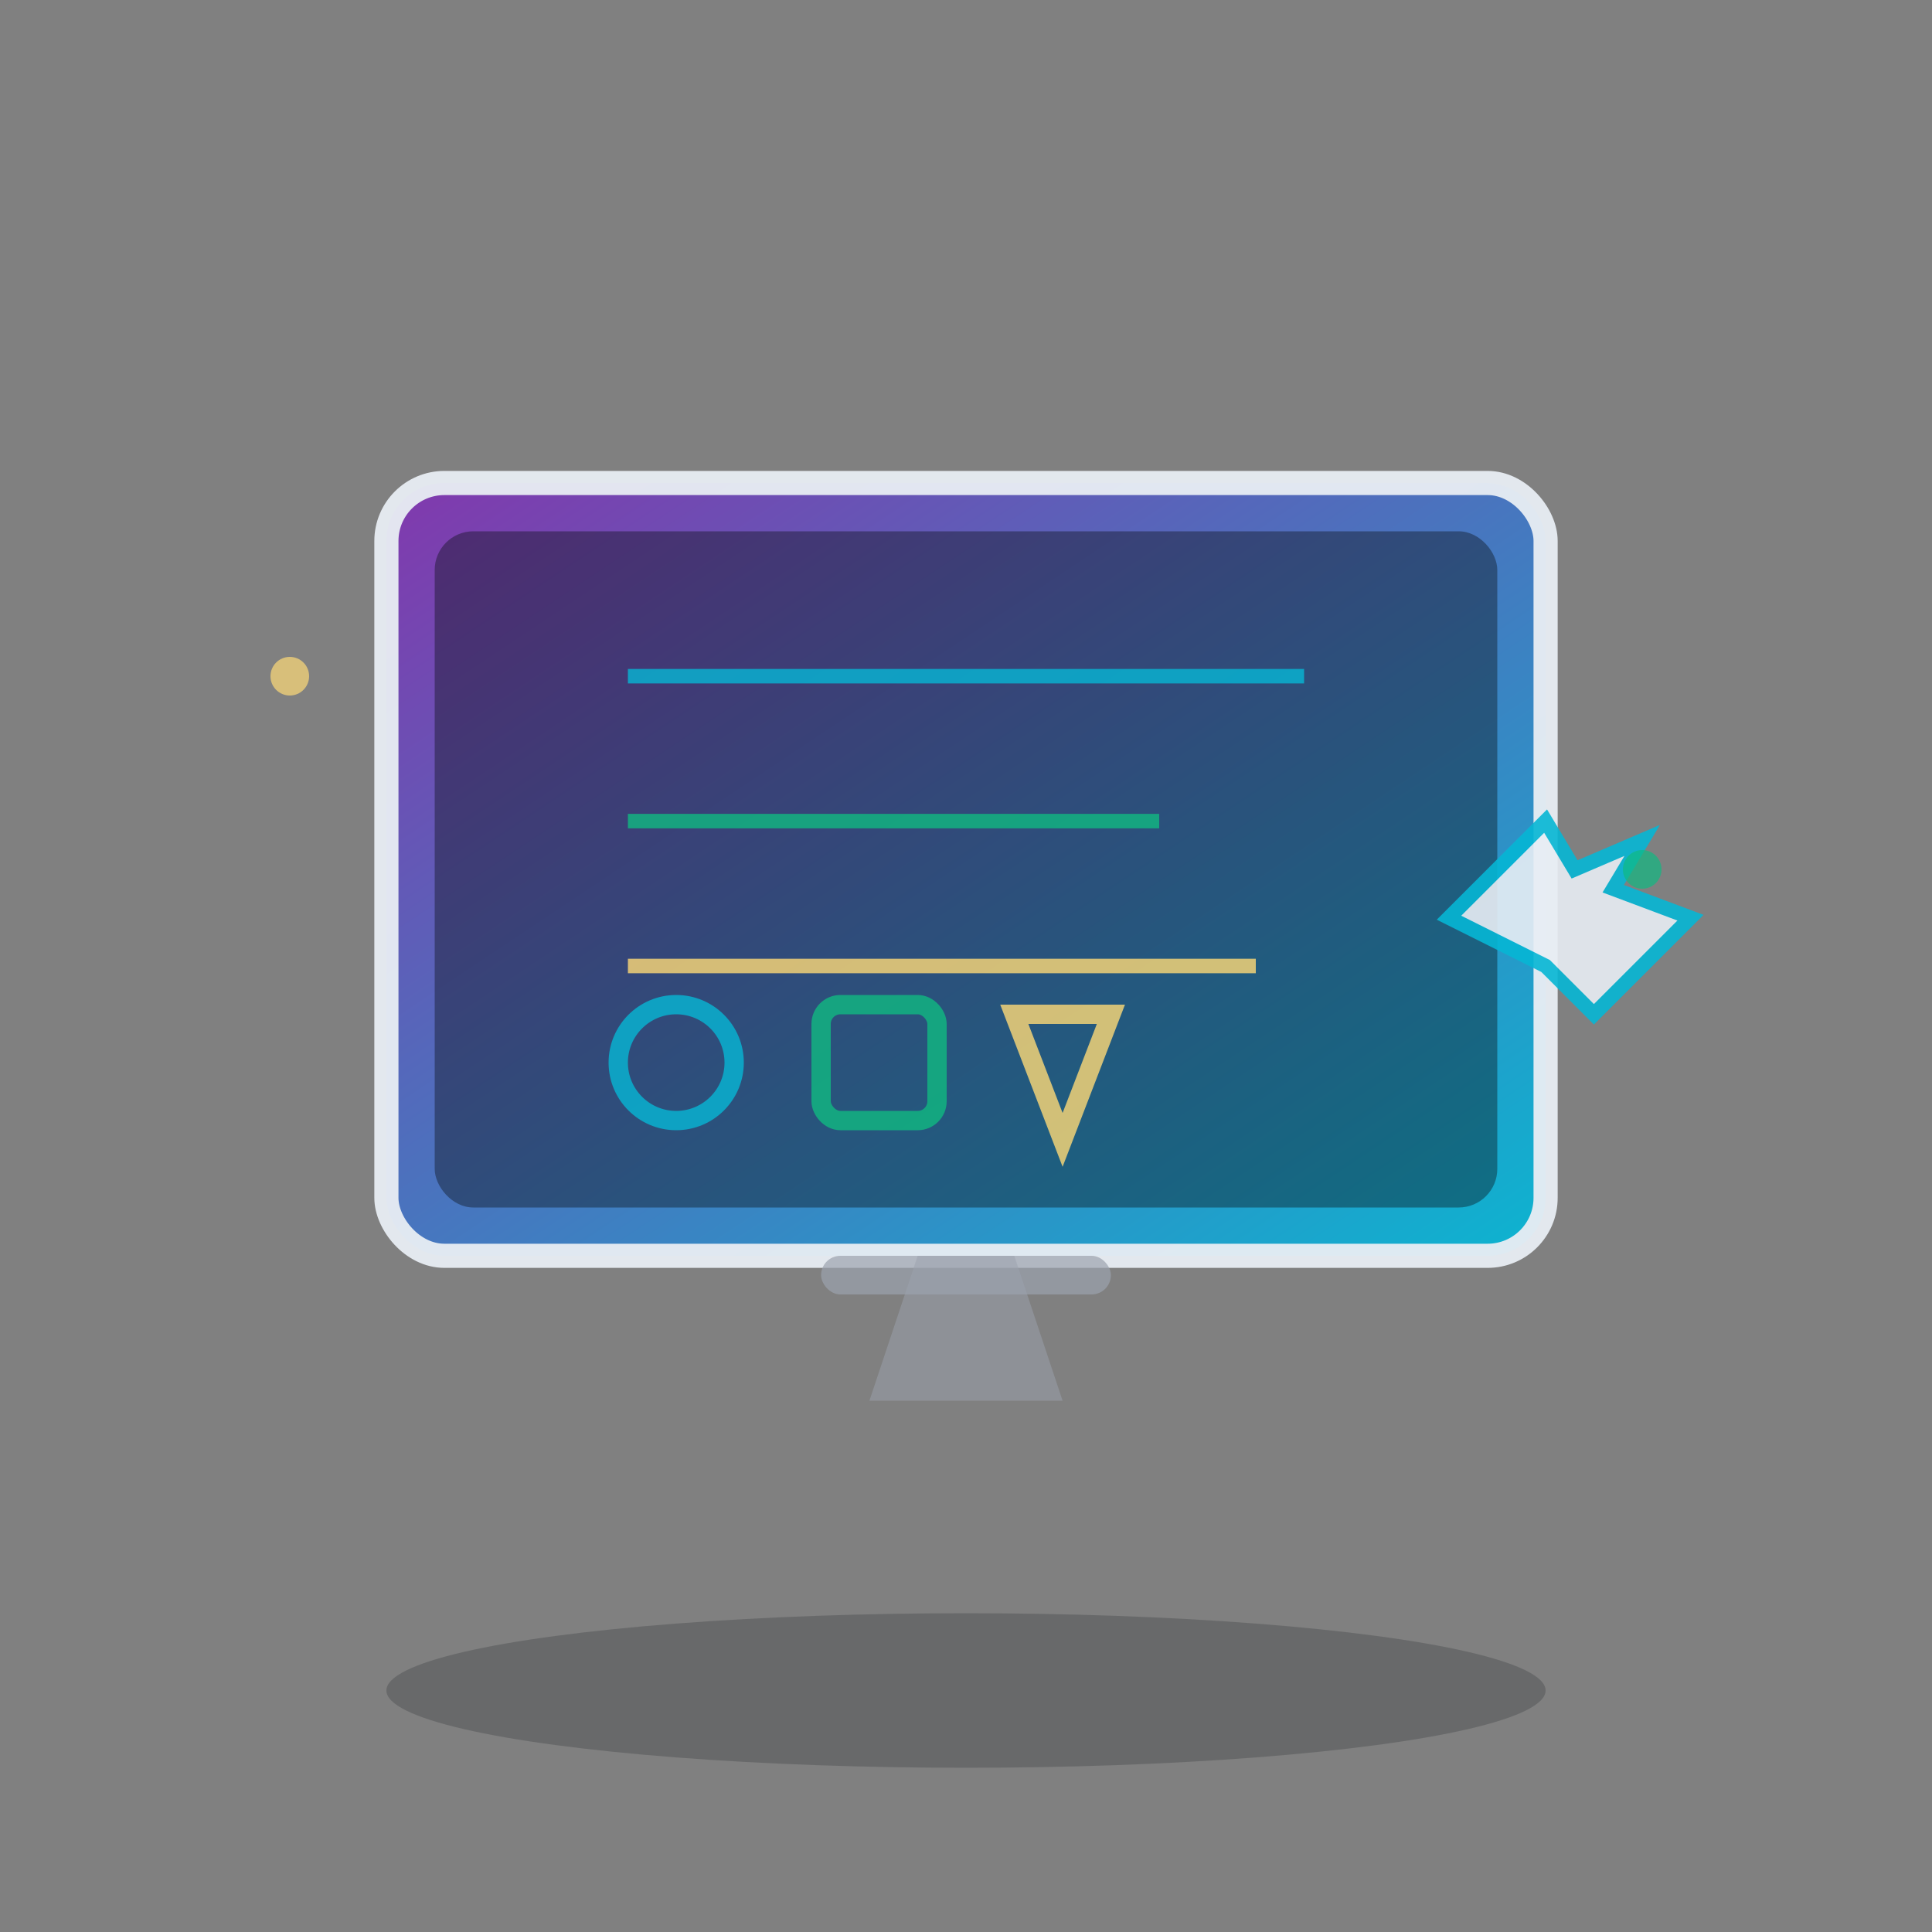 <svg viewBox="0 0 200 200" xmlns="http://www.w3.org/2000/svg" fill="none">
  <rect x="0" y="0" width="200" height="200" fill="#808080" stroke="none"/>
  <defs>
    <linearGradient id="grad-design" x1="0%" y1="0%" x2="100%" y2="100%">
      <stop offset="0%" style="stop-color:#8134AF;stop-opacity:1" />
      <stop offset="100%" style="stop-color:#06B6D4;stop-opacity:1" />
    </linearGradient>
  </defs>
  
  <!-- Pantalla/Monitor -->
  <rect x="40" y="50" width="120" height="80" rx="6" fill="url(#grad-design)" stroke="#E8EDF4" stroke-width="2.5" opacity="0.95"/>
  <rect x="45" y="55" width="110" height="70" rx="4" fill="#0B0F14" opacity="0.4"/>
  
  <!-- Grid de diseño en pantalla -->
  <g opacity="0.8">
    <line x1="65" y1="70" x2="135" y2="70" stroke="#06B6D4" stroke-width="1.5">
      <animate attributeName="x2" values="135;140;135" dur="3s" repeatCount="indefinite"/>
    </line>
    <line x1="65" y1="85" x2="120" y2="85" stroke="#10B981" stroke-width="1.5">
      <animate attributeName="x2" values="120;125;120" dur="2.5s" repeatCount="indefinite"/>
    </line>
    <line x1="65" y1="100" x2="130" y2="100" stroke="#FEDA77" stroke-width="1.5">
      <animate attributeName="x2" values="130;135;130" dur="2.8s" repeatCount="indefinite"/>
    </line>
    
    <!-- Formas 3D preview -->
    <circle cx="70" cy="110" r="6" fill="none" stroke="#06B6D4" stroke-width="2">
      <animate attributeName="r" values="6;7;6" dur="2s" repeatCount="indefinite"/>
    </circle>
    <rect x="85" y="104" width="12" height="12" rx="2" fill="none" stroke="#10B981" stroke-width="2">
      <animate attributeName="width" values="12;14;12" dur="2.2s" repeatCount="indefinite"/>
      <animate attributeName="height" values="12;14;12" dur="2.2s" repeatCount="indefinite"/>
    </rect>
    <path d="M105 105 L115 105 L110 118 Z" fill="none" stroke="#FEDA77" stroke-width="2">
      <animateTransform attributeName="transform" type="rotate" values="0 110 111; 5 110 111; 0 110 111" dur="3s" repeatCount="indefinite"/>
    </path>
  </g>
  
  <!-- Base del monitor -->
  <rect x="85" y="130" width="30" height="4" rx="2" fill="#9CA3AF" opacity="0.7"/>
  <path d="M95 130 L90 145 L110 145 L105 130" fill="#9CA3AF" opacity="0.5"/>
  
  <!-- Mano/Cursor interactuando -->
  <g class="cursor">
    <path d="M150 95 L160 85 L163 90 L170 87 L167 92 L175 95 L165 105 L160 100 Z" fill="#E8EDF4" stroke="#06B6D4" stroke-width="1.5" opacity="0.9">
      <animateTransform attributeName="transform" type="translate" values="0,0; -10,-5; 0,0" dur="3s" repeatCount="indefinite"/>
    </path>
  </g>
  
  <!-- Partículas de creatividad -->
  <circle cx="30" cy="70" r="2" fill="#FEDA77" opacity="0.7">
    <animate attributeName="cy" values="70;50;70" dur="4s" repeatCount="indefinite"/>
  </circle>
  <circle cx="170" cy="90" r="2" fill="#10B981" opacity="0.7">
    <animate attributeName="cy" values="90;70;90" dur="3.5s" repeatCount="indefinite"/>
  </circle>
  
  <!-- Sombra base -->
  <ellipse cx="100" cy="175" rx="60" ry="8" fill="#0B0F14" opacity="0.2"/>
</svg>